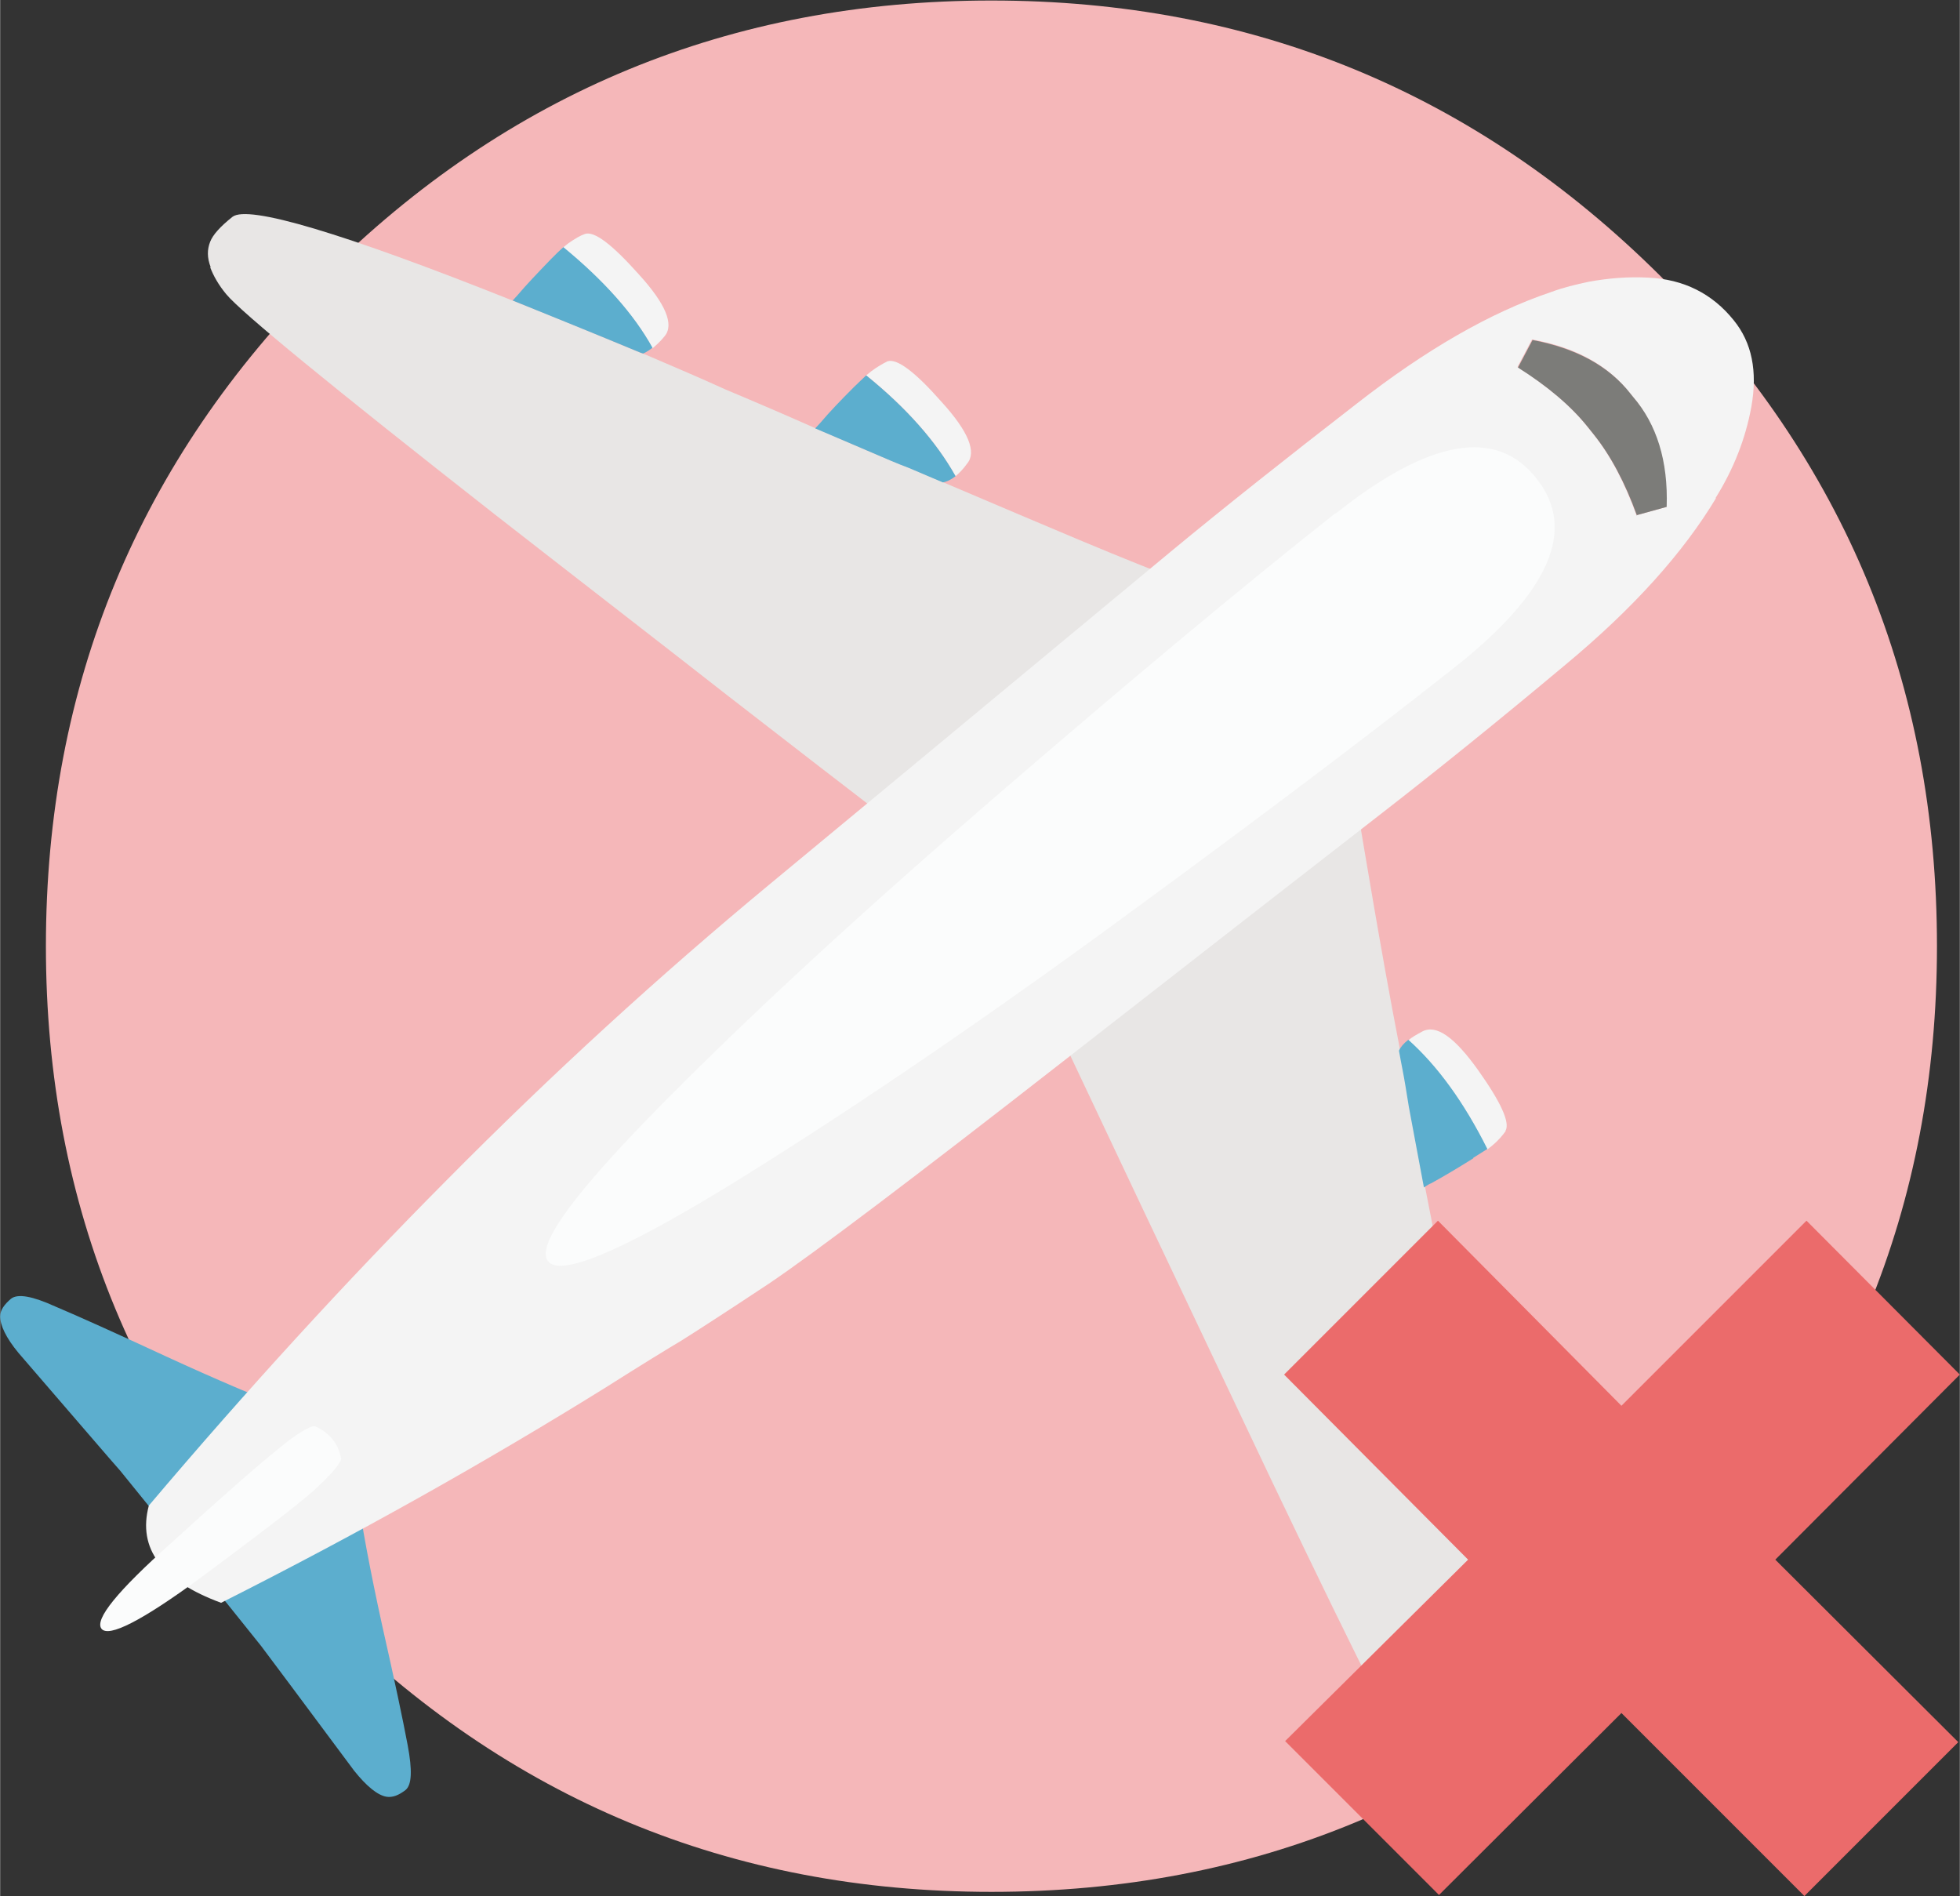 <?xml version="1.0" encoding="UTF-8"?>
<!DOCTYPE svg PUBLIC "-//W3C//DTD SVG 1.1//EN" "http://www.w3.org/Graphics/SVG/1.1/DTD/svg11.dtd">
<!-- Creator: CorelDRAW -->
<svg xmlns="http://www.w3.org/2000/svg" xml:space="preserve" width="24.399mm" height="23.599mm" style="shape-rendering:geometricPrecision; text-rendering:geometricPrecision; image-rendering:optimizeQuality; fill-rule:evenodd; clip-rule:evenodd"
viewBox="0 0 3.77 3.647"
 xmlns:xlink="http://www.w3.org/1999/xlink">
 <rect x="0" y="0" width="3.77" height="3.647" fill="#333333" stroke="none"/>
 <defs>
  <style type="text/css">
   <![CDATA[
    .fil3 {fill:#5CAECE}
    .fil4 {fill:#7C7C79}
    .fil1 {fill:#E8E6E5}
    .fil6 {fill:#EB6B6B}
    .fil2 {fill:#F4F4F4}
    .fil0 {fill:#F5B7B9}
    .fil5 {fill:#FBFCFC}
   ]]>
  </style>
 </defs>
 <g id="Layer_x0020_1">
  <g id="_241375104">
   <path id="_438379744" class="fil0" d="M3.194 3.105c0.355,-0.356 0.532,-0.784 0.532,-1.285 1.54534e-005,-0.504 -0.177,-0.933 -0.532,-1.289 -0.355,-0.353 -0.784,-0.53 -1.287,-0.53 -0.502,-1.54534e-005 -0.931,0.177 -1.285,0.53 -0.356,0.356 -0.534,0.786 -0.534,1.289 1.54534e-005,0.501 0.178,0.93 0.534,1.285 0.355,0.356 0.783,0.534 1.285,0.534 0.504,0 0.933,-0.178 1.287,-0.534z"/>
   <path id="_438379432" class="fil1" d="M2.608 1.54l-0.566 0.455c0.063,0.134 0.198,0.419 0.405,0.855 0.173,0.362 0.273,0.56 0.302,0.595 0.015,0.019 0.03,0.033 0.045,0.042l0.001 0.001c0.016,0.008 0.031,0.011 0.047,0.009 0.014,-0.002 0.032,-0.012 0.056,-0.032 0.029,-0.024 0.015,-0.211 -0.042,-0.563 -0.013,-0.078 -0.028,-0.165 -0.045,-0.261l-0.001 -0.007c-0.001,-0.004 -0.002,-0.009 -0.003,-0.014 -0.024,-0.123 -0.046,-0.235 -0.066,-0.338 -0.01,-0.054 -0.02,-0.106 -0.029,-0.155 -0.002,-0.012 -0.004,-0.025 -0.006,-0.037 -0.005,-0.024 -0.009,-0.048 -0.013,-0.071 -0.021,-0.108 -0.037,-0.2 -0.05,-0.275 -0.016,-0.094 -0.028,-0.163 -0.034,-0.205zm-2.204 -1.026c0.006,0.016 0.016,0.034 0.031,0.052 0.029,0.035 0.201,0.176 0.516,0.423 0.177,0.138 0.326,0.253 0.446,0.347 0.138,0.107 0.239,0.185 0.303,0.234l0.566 -0.455c-0.04,-0.015 -0.103,-0.04 -0.189,-0.076 -0.071,-0.03 -0.159,-0.067 -0.262,-0.111 -0.021,-0.009 -0.043,-0.018 -0.066,-0.028 -0.011,-0.004 -0.023,-0.009 -0.035,-0.014 -0.046,-0.019 -0.094,-0.04 -0.145,-0.062 -0.054,-0.024 -0.112,-0.049 -0.174,-0.075 -0.046,-0.021 -0.093,-0.041 -0.142,-0.062 -0.005,-0.002 -0.009,-0.004 -0.014,-0.006l-0.006 -0.002c-0.089,-0.037 -0.171,-0.071 -0.245,-0.1 -0.331,-0.132 -0.511,-0.185 -0.541,-0.162 -0.024,0.019 -0.038,0.035 -0.043,0.048 -0.006,0.015 -0.006,0.031 0.001,0.049z"/>
   <path id="_438379672" class="fil2" d="M2.851 2.605c-0.011,0.005 -0.02,0.01 -0.028,0.016 0.056,0.05 0.107,0.12 0.152,0.21l0.01 -0.008c0.012,-0.01 0.02,-0.019 0.026,-0.027 0.009,-0.016 -0.009,-0.056 -0.054,-0.118 -0.045,-0.063 -0.08,-0.088 -0.106,-0.074zm0.045 -0.43c0.009,-0.016 -0.009,-0.055 -0.053,-0.117 -0.045,-0.063 -0.08,-0.088 -0.107,-0.074 -0.011,0.006 -0.02,0.011 -0.027,0.017 0.056,0.05 0.107,0.12 0.152,0.21l0.01 -0.008c0.012,-0.01 0.02,-0.02 0.025,-0.027zm-1.803 -1.707l-0.01 0.008c0.078,0.064 0.136,0.128 0.172,0.194 0.007,-0.006 0.015,-0.013 0.023,-0.023 0.019,-0.022 0.003,-0.062 -0.05,-0.12 -0.051,-0.057 -0.085,-0.083 -0.103,-0.077 -0.009,0.003 -0.019,0.009 -0.032,0.018zm0.745 0.448c0.007,-0.006 0.015,-0.014 0.022,-0.024 0.019,-0.022 0.003,-0.062 -0.049,-0.119 -0.051,-0.058 -0.086,-0.084 -0.104,-0.078 -0.008,0.004 -0.019,0.01 -0.031,0.019l-0.01 0.008c0.078,0.063 0.135,0.128 0.172,0.194z"/>
   <path id="_438379504" class="fil3" d="M0.743 3.456c0.012,0.002 0.024,-0.003 0.037,-0.013 0.012,-0.01 0.013,-0.038 0.004,-0.086 -0.009,-0.048 -0.025,-0.124 -0.049,-0.23 -0.023,-0.105 -0.04,-0.195 -0.05,-0.269l-0.26 0.212 0.077 0.096c0.015,0.02 0.075,0.1 0.179,0.24 0.024,0.03 0.045,0.047 0.062,0.05zm-0.512 -0.627l0.077 0.095 0.263 -0.208c-0.07,-0.026 -0.154,-0.062 -0.252,-0.107 -0.097,-0.045 -0.168,-0.077 -0.213,-0.096 -0.044,-0.02 -0.072,-0.025 -0.085,-0.015 -0.013,0.011 -0.021,0.022 -0.021,0.034 -0,0.017 0.011,0.041 0.035,0.07 0.114,0.132 0.179,0.208 0.196,0.227zm2.592 -0.208c-0.007,0.005 -0.012,0.01 -0.015,0.015l0.001 0.007c0.017,0.096 0.032,0.183 0.045,0.261 0.006,-0.003 0.011,-0.005 0.014,-0.007 0.021,-0.012 0.048,-0.028 0.081,-0.048 0.01,-0.007 0.018,-0.013 0.026,-0.018 -0.045,-0.09 -0.096,-0.16 -0.152,-0.21zm0.011 -0.394c0.01,-0.006 0.019,-0.012 0.027,-0.017 -0.045,-0.09 -0.096,-0.16 -0.152,-0.21 -0.009,0.007 -0.015,0.014 -0.018,0.021 0.004,0.023 0.009,0.046 0.013,0.071 0.002,0.013 0.004,0.025 0.006,0.037 0.009,0.049 0.019,0.101 0.029,0.155 0.006,-0.004 0.011,-0.007 0.014,-0.008 0.022,-0.012 0.049,-0.028 0.081,-0.048zm-1.751 -1.751c-0.007,0.006 -0.015,0.014 -0.023,0.022 -0.026,0.027 -0.048,0.05 -0.064,0.069 -0.003,0.003 -0.006,0.007 -0.01,0.011 0.074,0.03 0.156,0.063 0.245,0.1l0.006 0.002c0.005,-0.002 0.011,-0.006 0.018,-0.011 -0.036,-0.065 -0.094,-0.13 -0.172,-0.194zm0.73 0.452c0.007,-0.001 0.016,-0.005 0.025,-0.012 -0.037,-0.066 -0.094,-0.131 -0.172,-0.194 -0.007,0.007 -0.015,0.014 -0.023,0.022 -0.027,0.027 -0.048,0.049 -0.064,0.068 -0.003,0.003 -0.006,0.007 -0.011,0.012 0.051,0.022 0.099,0.042 0.145,0.062 0.012,0.005 0.024,0.01 0.035,0.014 0.023,0.01 0.045,0.019 0.066,0.028z"/>
   <path id="_438379576" class="fil2" d="M3.206 0.975l-0.058 0.016c-0.023,-0.063 -0.05,-0.115 -0.083,-0.156l-0.012 -0.015c-0.032,-0.04 -0.077,-0.078 -0.134,-0.114l0.028 -0.053c0.084,0.015 0.147,0.05 0.189,0.104l0.004 0.005c0.046,0.054 0.068,0.124 0.065,0.212zm0.094 -0.017c0.035,-0.056 0.058,-0.115 0.069,-0.176 0.012,-0.068 0.001,-0.123 -0.034,-0.166 -0.041,-0.051 -0.096,-0.079 -0.165,-0.082 -0.038,-0.002 -0.076,0.001 -0.114,0.008 -0.024,0.005 -0.049,0.011 -0.073,0.02 -0.116,0.039 -0.241,0.111 -0.374,0.215 -0.133,0.103 -0.253,0.198 -0.357,0.284 -0.104,0.086 -0.361,0.3 -0.773,0.641 -0.21,0.174 -0.417,0.363 -0.62,0.568 -0.194,0.195 -0.385,0.404 -0.573,0.626 -0.022,0.083 0.025,0.145 0.139,0.187 0.26,-0.131 0.506,-0.269 0.738,-0.413 0.071,-0.045 0.12,-0.075 0.147,-0.091 0.027,-0.017 0.083,-0.053 0.169,-0.11 0.086,-0.058 0.277,-0.202 0.573,-0.433 0.296,-0.231 0.498,-0.388 0.605,-0.471 0.107,-0.083 0.226,-0.179 0.355,-0.287 0.13,-0.108 0.226,-0.215 0.289,-0.32z"/>
   <path id="_438380056" class="fil4" d="M3.148 0.991l0.058 -0.016c0.003,-0.088 -0.019,-0.159 -0.065,-0.212l-0.004 -0.005c-0.042,-0.054 -0.105,-0.088 -0.189,-0.104l-0.028 0.053c0.057,0.036 0.102,0.074 0.134,0.114l0.012 0.015c0.032,0.04 0.06,0.092 0.083,0.156z"/>
   <path id="_438379816" class="fil5" d="M0.656 2.806c-0.005,-0.029 -0.022,-0.05 -0.051,-0.063 -0.012,0.001 -0.036,0.016 -0.07,0.044 -0.035,0.028 -0.104,0.088 -0.206,0.181 -0.103,0.092 -0.148,0.147 -0.134,0.165 0.014,0.017 0.077,-0.015 0.189,-0.097 0.112,-0.083 0.184,-0.138 0.217,-0.167 0.033,-0.03 0.052,-0.051 0.055,-0.063z"/>
   <path id="_438379960" class="fil5" d="M2.569 0.987c-0.181,0.143 -0.399,0.325 -0.655,0.546 -0.255,0.22 -0.468,0.416 -0.639,0.589 -0.171,0.173 -0.245,0.274 -0.221,0.304 0.024,0.03 0.139,-0.018 0.344,-0.143 0.205,-0.126 0.443,-0.286 0.713,-0.482 0.27,-0.197 0.498,-0.368 0.683,-0.514 0.186,-0.146 0.24,-0.268 0.162,-0.366 -0.077,-0.099 -0.206,-0.077 -0.387,0.067z"/>
   <polygon id="_438380824" class="fil6" points="2.824,3 2.472,3.349 2.768,3.645 3.119,3.295 3.471,3.647 3.767,3.351 3.415,3 3.77,2.644 3.475,2.348 3.119,2.704 2.766,2.348 2.47,2.644 "/>
  </g>
 </g>
</svg>
